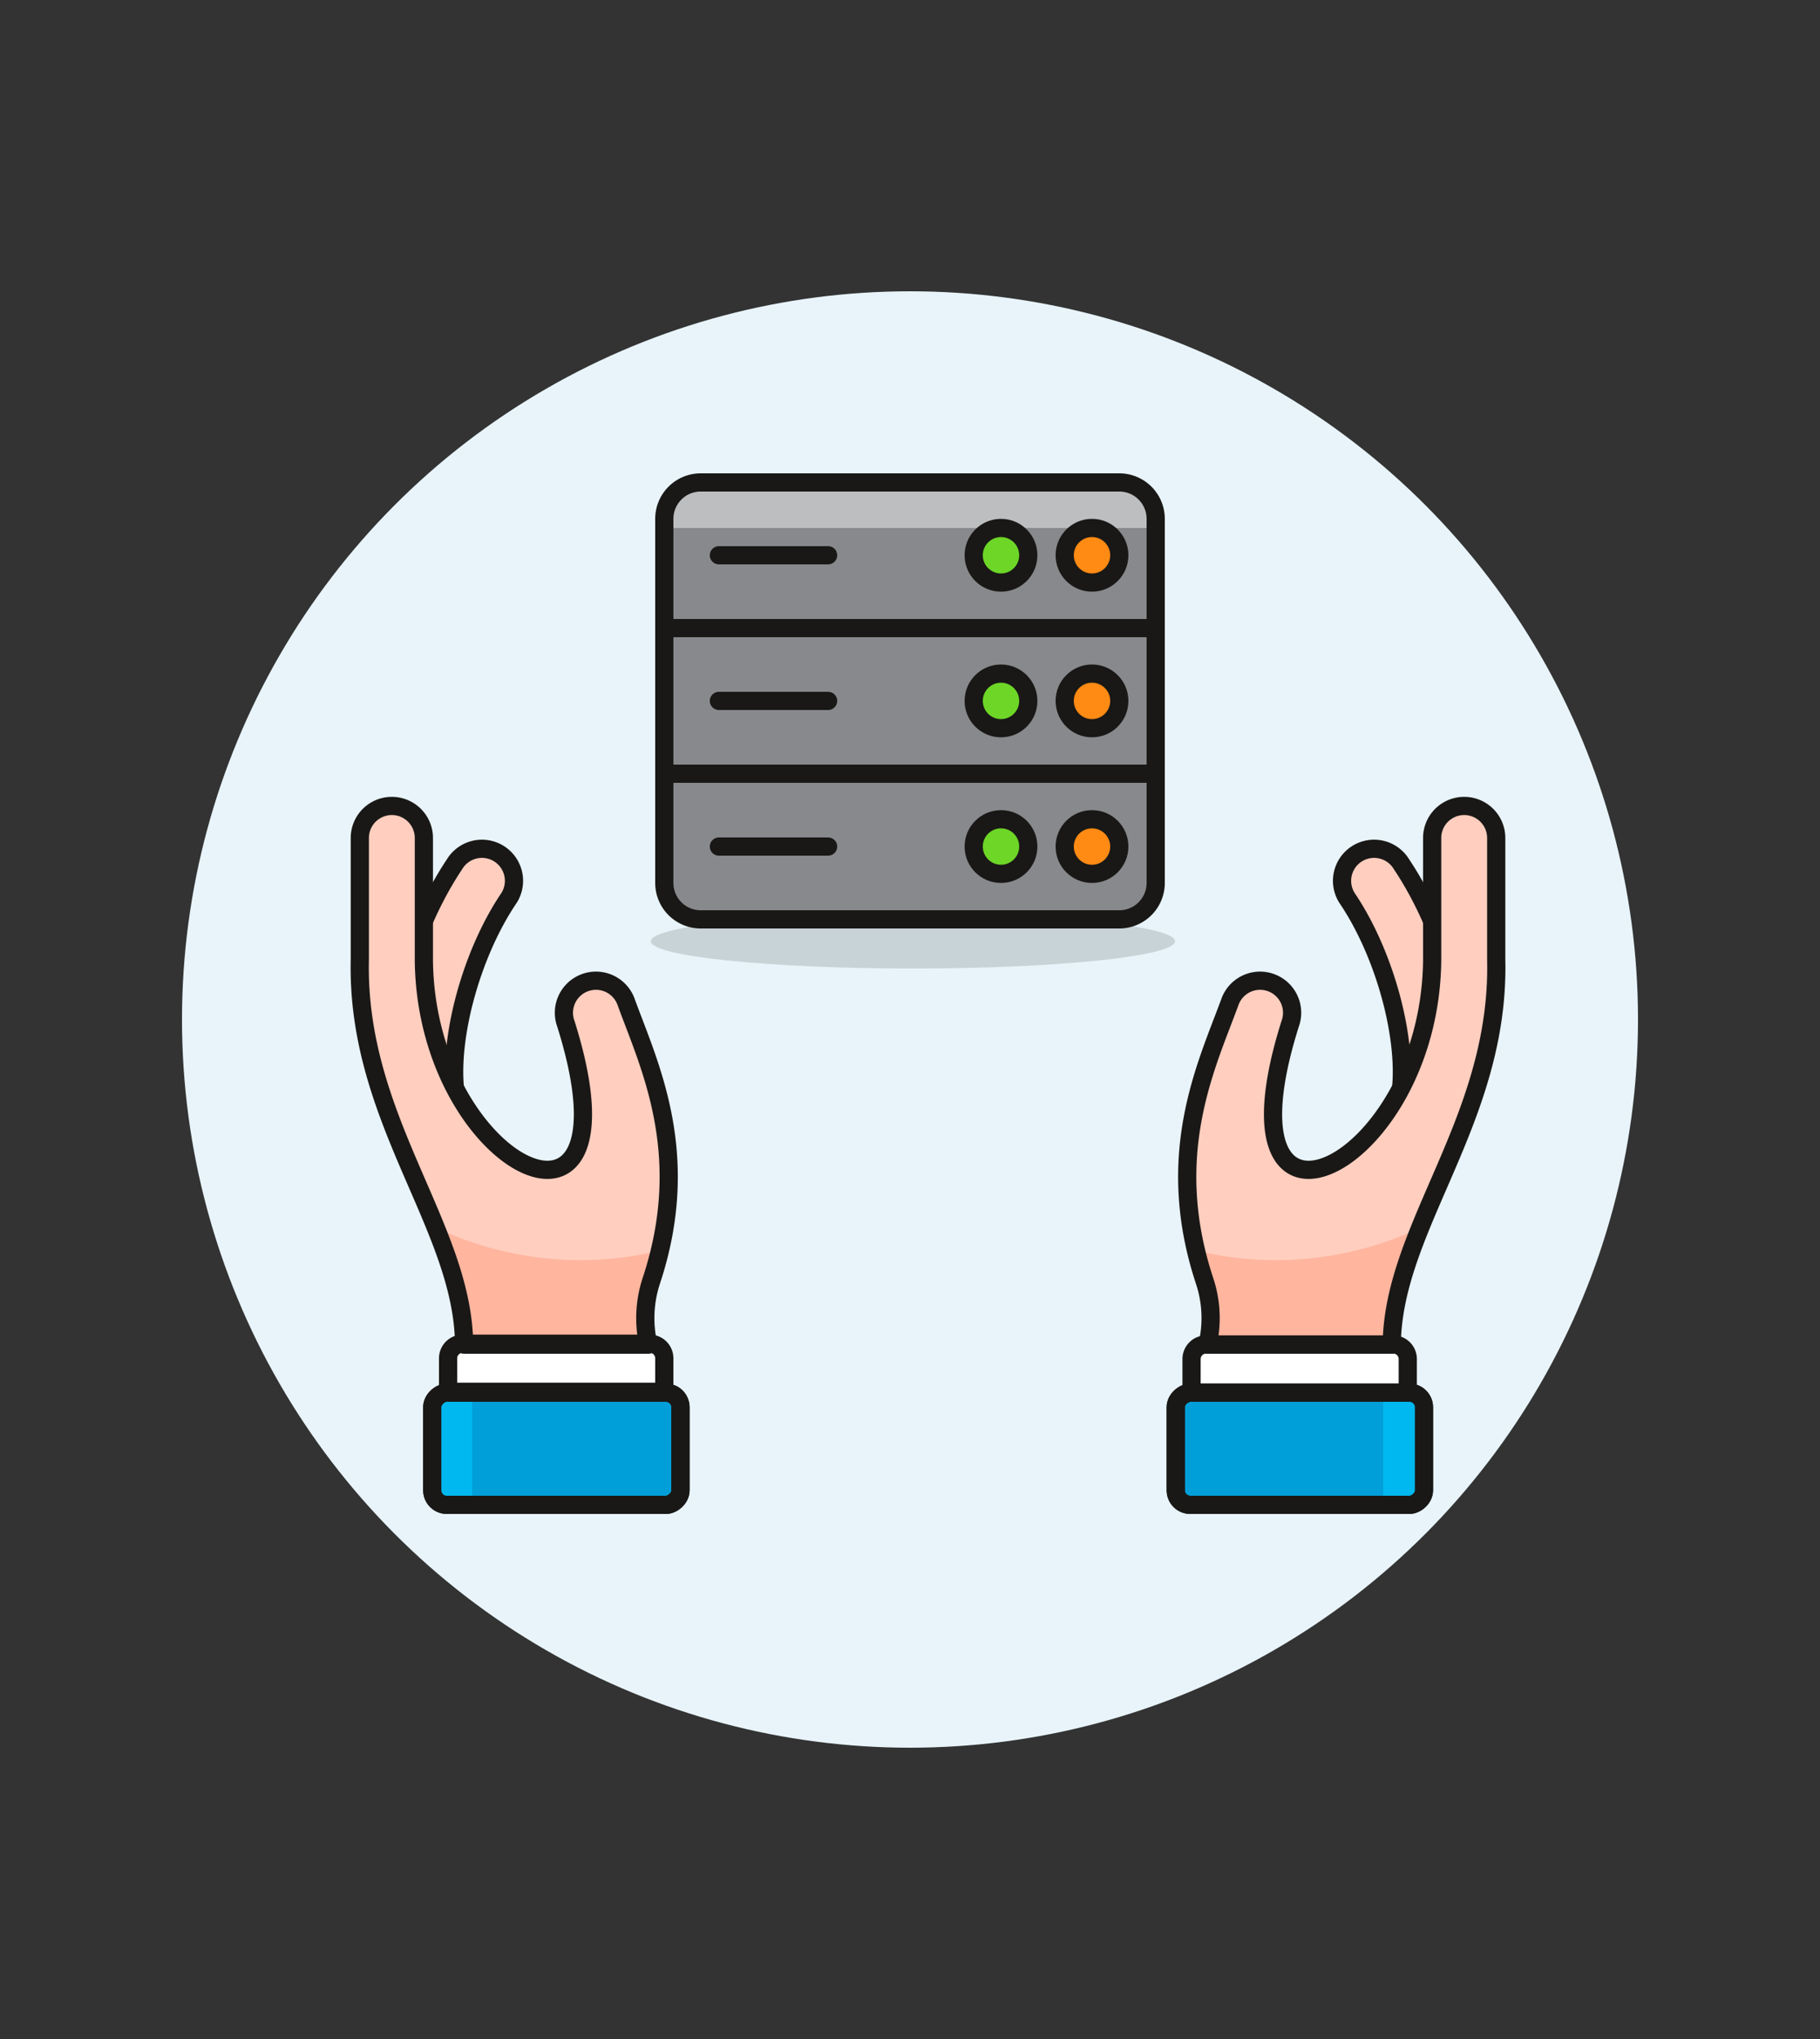 <svg id="Multicolor"
  xmlns="http://www.w3.org/2000/svg" viewBox="0 0 100 112">
  <rect x="0" y="0" width="100" height="112" fill="#333333" stroke="none"/>
  <defs>
    <style>
      .kls-1{fill:#e8f4fa60;}.kls-2{fill:#191816;opacity:0.15;}.kls-3{fill:#87898c;}.kls-4{fill:#bdbec0;}.kls-11,.kls-5{fill:none;}.kls-11,.kls-5,.kls-6,.kls-7{stroke:#191816;stroke-linejoin:round;}.kls-5,.kls-6,.kls-7{stroke-linecap:round;}.kls-6,.kls-9{fill:#ff8a14;}.kls-7{fill:#6dd627;}.kls-8{fill:#fff;}.kls-10{fill:#ffaa54;}
      .cls-1{fill:#e8f4fa;}.cls-2,.cls-5{fill:#f0f0f0;}.cls-11,.cls-12,.cls-13,.cls-2,.cls-7,.cls-8{stroke:#191816;}.cls-13,.cls-2,.cls-7{stroke-linecap:round;}.cls-11,.cls-12,.cls-13,.cls-2,.cls-7{stroke-linejoin:round;}.cls-3{fill:#00b8f0;}.cls-4{fill:#4acfff;}.cls-13,.cls-6{fill:#fff;}.cls-12,.cls-7{fill:none;}.cls-8,.cls-9{fill:#ffcebf;}.cls-8{stroke-miterlimit:10;}.cls-10{fill:#ffb59e;}.cls-11{fill:#009fd9;}
    </style>
  </defs>
  <title>61- cloud-server-upload</title>
  <g id="Background">
    <g id="New_Symbol_1-75" data-name="New Symbol 1">
      <circle class="kls-1" cx="50" cy="56" r="40"/>
    </g>
  </g>
  <g id="Server" transform="translate(0 -35)">
    <ellipse class="kls-2" cx="50.16" cy="86.7" rx="14.4" ry="1.5"/>
    <rect class="kls-3" x="36.5" y="61.5" width="27" height="24" rx="2" ry="2"/>
    <path class="kls-4" d="M63.5,64h-27v-.5a2,2,0,0,1,2-2h23a2,2,0,0,1,2,2Z"/>
    <line class="kls-5" x1="39.5" y1="81.5" x2="45.5" y2="81.5"/>
    <line class="kls-5" x1="39.5" y1="73.5" x2="45.5" y2="73.5"/>
    <line class="kls-5" x1="39.5" y1="65.5" x2="45.5" y2="65.5"/>
    <circle class="kls-6" cx="60" cy="65.5" r="1.5"/>
    <circle class="kls-7" cx="55" cy="65.5" r="1.5"/>
    <circle class="kls-6" cx="60" cy="73.5" r="1.5"/>
    <circle class="kls-7" cx="55" cy="73.5" r="1.5"/>
    <circle class="kls-6" cx="60" cy="81.5" r="1.5"/>
    <circle class="kls-7" cx="55" cy="81.5" r="1.5"/>
    <path class="kls-5" d="M61.5,85.5h-23a2,2,0,0,1-2-2v-6h27v6A2,2,0,0,1,61.5,85.5Z"/>
    <rect class="kls-5" x="36.5" y="69.5" width="27" height="8"/>
    <path class="kls-5" d="M63.5,69.5h-27v-6a2,2,0,0,1,2-2h23a2,2,0,0,1,2,2Z"/>
  </g>
  <g id="Hand">
    <path class="cls-8" d="M21.5,60.18c-.39-3.77,1-9,3.47-12.7a1.76,1.76,0,1,1,2.94,1.93c-2,3-3.21,7.46-2.91,10.4a1.76,1.76,0,1,1-3.5.37Z"/>
    <path class="cls-9" d="M35.62,73.86a6.57,6.57,0,0,1,.15-3.46c2.34-7-.12-11.92-1.37-15.37a1.76,1.76,0,0,0-3.31,1.2c4.32,13.7-7.65,8.06-7.8-3.44,0-1.44,0-6.38,0-6.76a1.76,1.76,0,0,0-3.52,0c0,.38,0,5.3,0,6.69-.2,8.77,5.68,14.65,5.73,21.14Z"/>
    <path class="cls-10" d="M25.5,73.86H35.62a6.57,6.57,0,0,1,.15-3.46c.2-.59.36-1.15.49-1.71a18.54,18.54,0,0,1-4.37.53A18.75,18.75,0,0,1,24,67.46,17.58,17.58,0,0,1,25.5,73.86Z"/>
    <rect class="cls-11" x="27.48" y="72.76" width="6.16" height="13.64" rx="0.8" ry="0.8" transform="translate(-49.01 110.14) rotate(-90)"/>
    <path class="cls-3" d="M24.62,76.5a.88.88,0,0,0-.88.88v4.4a.89.89,0,0,0,.88.88h1.32V76.5Z"/>
    <rect class="cls-12" x="27.48" y="72.76" width="6.16" height="13.64" rx="0.8" ry="0.8" transform="translate(-49.01 110.14) rotate(-90)"/>
    <path class="cls-13" d="M30,69.24h1.84a0,0,0,0,1,0,0V81.12a0,0,0,0,1,0,0H30a.8.8,0,0,1-.8-.8V70A.8.8,0,0,1,30,69.24Z" transform="translate(105.74 44.61) rotate(90)"/>
    <path class="cls-7" d="M35.62,73.86a6.57,6.57,0,0,1,.15-3.46c2.34-7-.12-11.92-1.37-15.37a1.76,1.76,0,0,0-3.31,1.2c4.32,13.7-7.65,8.06-7.8-3.44,0-1.44,0-6.38,0-6.76a1.76,1.76,0,0,0-3.52,0c0,.38,0,5.3,0,6.69-.2,8.77,5.68,14.65,5.73,21.14Z"/>
    <path class="cls-8" d="M80.48,60.18c.39-3.77-1-9-3.47-12.7a1.76,1.76,0,1,0-2.94,1.93c2,3,3.21,7.46,2.91,10.4a1.76,1.76,0,1,0,3.5.37Z"/>
    <path class="cls-9" d="M66.35,73.86a6.47,6.47,0,0,0-.15-3.46c-2.33-7,.12-11.92,1.38-15.37a1.76,1.76,0,0,1,3.31,1.2c-4.33,13.7,7.65,8.06,7.8-3.44,0-1.44,0-6.38,0-6.76a1.76,1.76,0,1,1,3.52,0c0,.38,0,5.3,0,6.69.2,8.77-5.68,14.65-5.74,21.14Z"/>
    <path class="cls-10" d="M76.47,73.86H66.35a6.47,6.47,0,0,0-.15-3.46c-.19-.59-.35-1.15-.48-1.71a18.48,18.48,0,0,0,4.37.53A18.75,18.75,0,0,0,78,67.46,17.59,17.59,0,0,0,76.47,73.86Z"/>
    <rect class="cls-11" x="68.33" y="72.76" width="6.16" height="13.64" rx="0.8" ry="0.8" transform="translate(-8.16 150.99) rotate(-90)"/>
    <path class="cls-3" d="M77.35,76.5a.87.87,0,0,1,.88.88v4.4a.88.88,0,0,1-.88.88H76V76.5Z"/>
    <rect class="cls-12" x="68.33" y="72.76" width="6.16" height="13.64" rx="0.8" ry="0.8" transform="translate(-8.16 150.99) rotate(-90)"/>
    <path class="cls-13" d="M70.89,69.24h1.84a0,0,0,0,1,0,0V81.12a0,0,0,0,1,0,0H70.89a.8.8,0,0,1-.8-.8V70A.8.8,0,0,1,70.89,69.24Z" transform="translate(146.59 3.76) rotate(90)"/>
    <path class="cls-7" d="M66.35,73.86a6.47,6.47,0,0,0-.15-3.46c-2.33-7,.12-11.92,1.38-15.37a1.76,1.76,0,0,1,3.31,1.2c-4.33,13.7,7.65,8.06,7.8-3.44,0-1.44,0-6.38,0-6.76a1.76,1.76,0,1,1,3.52,0c0,.38,0,5.3,0,6.69.2,8.77-5.68,14.65-5.74,21.14Z"/>
  </g>
</svg>